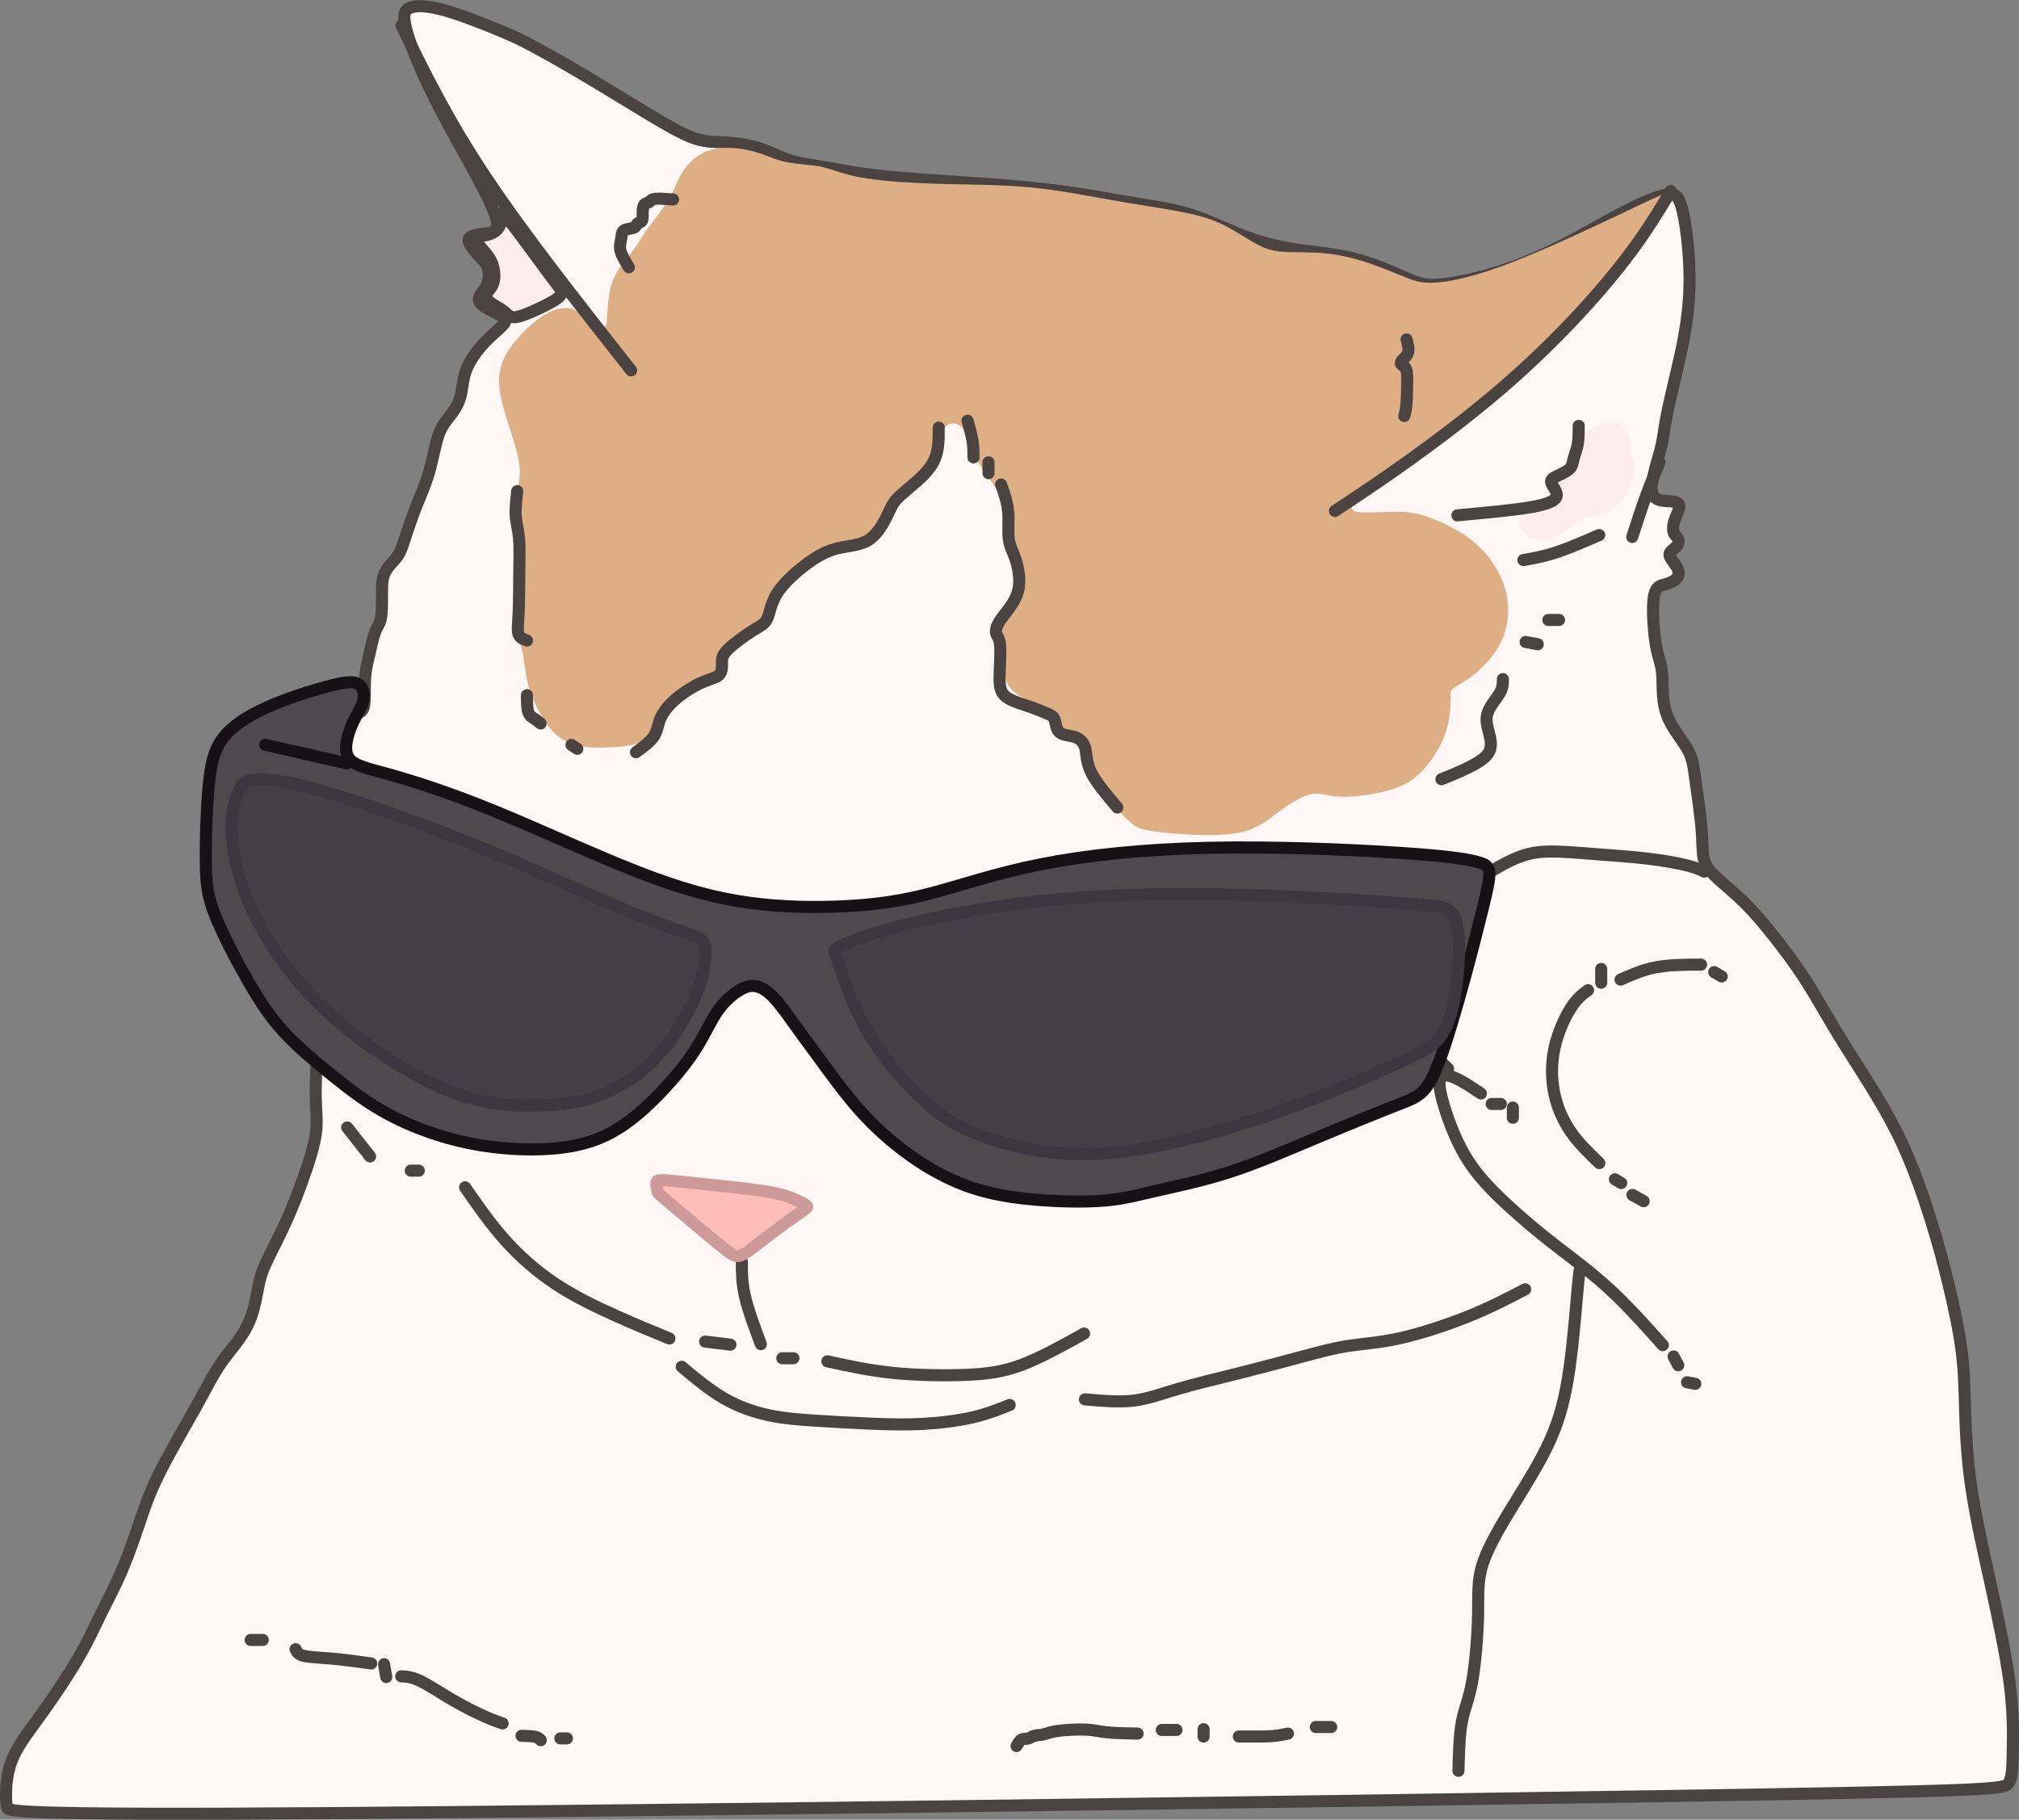 <?xml version="1.0" encoding="UTF-8" standalone="no"?>
<!-- Created with Inkscape (http://www.inkscape.org/) -->

<svg
   width="83.627mm"
   height="75.386mm"
   viewBox="0 0 83.627 75.386"
   version="1.1"
   id="svg1"
   xml:space="preserve"
   xmlns="http://www.w3.org/2000/svg"
   xmlns:svg="http://www.w3.org/2000/svg"><rect x="0" y="0" width="83.627" height="75.386" fill="#808080" stroke="none"/><defs
     id="defs1" /><g
     id="layer1"
     transform="translate(-110.388,-52.091)"><g
       id="g137"><path
         style="fill:#fff7f5;fill-opacity:1;stroke:#4b4342;stroke-width:0.5;stroke-linecap:round;stroke-dasharray:none;stroke-opacity:1"
         d="m 124.69,83.478 c 0.006,-0.201 0.018,-0.604 0.065,-0.917 0.047,-0.314 0.13,-0.538 0.219,-0.68 0.089,-0.142 0.183,-0.201 0.278,-0.254 0.095,-0.053 0.189,-0.101 0.225,-0.355 0.035,-0.254 0.012,-0.716 0.03,-1.059 0.018,-0.343 0.077,-0.568 0.154,-0.905 0.077,-0.337 0.172,-0.787 0.266,-1.041 0.095,-0.254 0.189,-0.314 0.237,-0.55 0.047,-0.237 0.047,-0.651 0.047,-0.959 0,-0.308 0,-0.509 0.035,-0.686 0.035,-0.178 0.107,-0.331 0.225,-0.485 0.118,-0.154 0.284,-0.308 0.396,-0.473 0.112,-0.166 0.172,-0.343 0.284,-0.686 0.112,-0.343 0.278,-0.852 0.462,-1.32 0.183,-0.467 0.385,-0.893 0.538,-1.42 0.154,-0.527 0.26,-1.154 0.396,-1.556 0.136,-0.402 0.302,-0.58 0.473,-0.799 0.172,-0.219 0.349,-0.479 0.438,-0.805 0.089,-0.325 0.089,-0.716 0.243,-1.118 0.154,-0.402 0.462,-0.817 0.763,-1.136 0.302,-0.32 0.598,-0.544 0.746,-0.704 0.148,-0.16 0.148,-0.254 -0.024,-0.373 -0.172,-0.118 -0.515,-0.26 -0.722,-0.396 -0.207,-0.136 -0.278,-0.266 -0.225,-0.408 0.053,-0.142 0.231,-0.296 0.32,-0.503 0.089,-0.207 0.089,-0.467 0.053,-0.639 -0.035,-0.172 -0.107,-0.254 -0.308,-0.473 -0.201,-0.219 -0.533,-0.574 -0.503,-0.763 0.03,-0.189 0.42,-0.213 0.757,-0.26 0.337,-0.047 0.621,-0.118 0.231,-1.047 -0.391,-0.929 -1.456,-2.716 -2.207,-4.166 -0.751,-1.45 -1.189,-2.562 -1.361,-3.213 -0.172,-0.651 -0.077,-0.84 0.189,-0.929 0.266,-0.089 0.704,-0.077 1.414,0.124 0.71,0.201 1.692,0.592 2.314,0.852 0.621,0.26 0.882,0.391 1.343,0.639 0.462,0.249 1.124,0.615 1.964,1.112 0.84,0.497 1.858,1.124 2.692,1.627 0.834,0.503 1.485,0.882 1.988,1.059 0.503,0.178 0.858,0.154 1.296,0.178 0.438,0.024 0.959,0.095 1.42,0.243 0.462,0.148 0.864,0.373 1.296,0.509 0.432,0.136 0.893,0.183 1.503,0.29 0.609,0.107 1.367,0.272 2.876,0.408 1.509,0.136 3.769,0.243 5.532,0.42 1.763,0.178 3.03,0.426 4.047,0.598 1.018,0.172 1.787,0.266 2.562,0.509 0.775,0.243 1.556,0.633 2.29,0.911 0.734,0.278 1.42,0.444 2.177,0.556 0.757,0.112 1.586,0.172 2.39,0.379 0.805,0.207 1.586,0.562 2.101,0.787 0.515,0.225 0.763,0.32 1.314,0.284 0.55,-0.035 1.402,-0.201 2.266,-0.456 0.864,-0.254 1.74,-0.598 2.669,-1.059 0.929,-0.462 1.911,-1.041 2.704,-1.456 0.793,-0.414 1.396,-0.663 1.787,-0.751 0.391,-0.089 0.568,-0.018 0.734,0.692 0.166,0.71 0.32,2.059 0.272,3.29 -0.047,1.231 -0.296,2.343 -0.503,3.237 -0.207,0.893 -0.373,1.568 -0.462,2.053 -0.089,0.485 -0.101,0.781 -0.243,1.325 -0.142,0.544 -0.414,1.337 -0.337,1.722 0.077,0.385 0.503,0.361 0.769,0.379 0.266,0.018 0.373,0.077 0.361,0.225 -0.012,0.148 -0.142,0.385 -0.207,0.592 -0.065,0.207 -0.065,0.385 -0.018,0.497 0.047,0.112 0.142,0.16 0.177,0.249 0.035,0.089 0.012,0.219 -0.089,0.325 -0.101,0.107 -0.278,0.189 -0.272,0.325 0.006,0.136 0.195,0.325 0.296,0.497 0.101,0.172 0.112,0.325 0.024,0.45 -0.089,0.124 -0.278,0.219 -0.473,0.272 -0.195,0.053 -0.396,0.065 -0.479,0.45 -0.083,0.385 -0.047,1.142 0.012,1.663 0.059,0.521 0.142,0.805 0.207,1.035 0.065,0.231 0.112,0.408 0.124,0.787 0.012,0.379 -0.012,0.959 0.183,1.485 0.195,0.527 0.609,1 0.834,1.385 0.225,0.385 0.26,0.68 0.349,1.32 0.089,0.639 0.231,1.621 0.272,2.278 0.041,0.657 -0.018,0.988 0.251,1.366 0.269,0.378 0.865,0.802 1.445,1.366 0.579,0.564 1.142,1.266 1.594,1.859 0.452,0.592 0.793,1.074 1.155,1.657 0.361,0.582 0.743,1.265 1.165,1.958 0.422,0.693 0.884,1.396 1.356,2.159 0.472,0.763 0.954,1.586 1.386,2.54 0.432,0.954 0.813,2.038 1.125,3.032 0.311,0.994 0.552,1.898 0.773,2.832 0.221,0.934 0.422,1.898 0.522,2.751 0.1,0.853 0.1,1.596 0.131,2.49 0.03,0.894 0.09,1.938 0.261,3.083 0.171,1.145 0.452,2.39 0.763,3.805 0.311,1.416 0.653,3.002 0.813,4.227 0.161,1.225 0.141,2.088 0.131,2.751 -0.01,0.663 -0.01,1.125 -0.171,1.386 -0.161,0.261 -0.482,0.321 -14.309,0.542 -13.827,0.221 -41.157,0.602 -54.843,0.703 -13.686,0.1 -13.726,-0.08 -13.756,-0.241 -0.03,-0.161 -0.05,-0.301 -0.04,-0.643 0.01,-0.341 0.05,-0.884 0.301,-1.446 0.251,-0.562 0.713,-1.145 1.225,-1.858 0.512,-0.713 1.074,-1.556 1.486,-2.269 0.412,-0.713 0.673,-1.295 0.944,-1.848 0.271,-0.552 0.552,-1.074 0.813,-1.677 0.261,-0.602 0.502,-1.285 0.723,-1.938 0.221,-0.653 0.422,-1.275 0.843,-2.129 0.422,-0.853 1.064,-1.938 1.516,-2.751 0.452,-0.813 0.713,-1.355 1.064,-1.858 0.351,-0.502 0.793,-0.964 1.064,-1.496 0.271,-0.532 0.372,-1.135 0.452,-1.556 0.08,-0.422 0.141,-0.663 0.351,-1.115 0.211,-0.452 0.572,-1.115 0.934,-1.948 0.361,-0.833 0.723,-1.837 0.924,-2.53 0.201,-0.693 0.241,-1.074 0.221,-1.566 -0.02,-0.492 -0.1,-1.094 0.086,-3.555 0.187,-2.46 0.641,-6.778 0.868,-8.937 0.227,-2.159 0.227,-2.159 0.233,-2.36 z"
         id="path78" /><path
         style="fill:#deaf85;fill-opacity:1;stroke:none;stroke-width:0.5;stroke-linecap:round;stroke-dasharray:none;stroke-opacity:1"
         d="m 133.957,64.864 c -0.164,-0.014 -0.493,-0.042 -0.977,0.244 -0.484,0.286 -1.122,0.887 -1.493,1.437 -0.371,0.549 -0.474,1.047 -0.413,1.62 0.061,0.573 0.286,1.221 0.474,1.808 0.188,0.587 0.338,1.113 0.366,1.545 0.028,0.432 -0.066,0.77 -0.164,1.113 -0.099,0.343 -0.202,0.69 -0.174,1.047 0.028,0.357 0.188,0.723 0.263,1.202 0.075,0.479 0.066,1.07 -2e-5,1.573 -0.066,0.502 -0.188,0.916 -0.174,1.291 0.014,0.376 0.164,0.714 0.263,1.009 0.099,0.296 0.146,0.549 0.183,0.836 0.038,0.286 0.066,0.606 0.207,1.047 0.141,0.441 0.394,1.005 0.7,1.432 0.305,0.427 0.662,0.718 1.127,0.864 0.465,0.146 1.038,0.146 1.573,0.117 0.535,-0.028 1.033,-0.085 1.366,-0.3 0.333,-0.216 0.502,-0.592 0.737,-0.939 0.235,-0.347 0.535,-0.667 0.911,-0.948 0.376,-0.282 0.826,-0.526 1.132,-0.817 0.305,-0.291 0.465,-0.629 0.77,-0.948 0.305,-0.319 0.756,-0.62 1.056,-0.901 0.3,-0.282 0.451,-0.545 0.568,-0.822 0.117,-0.277 0.202,-0.568 0.643,-1.028 0.441,-0.46 1.24,-1.089 1.944,-1.423 0.704,-0.333 1.315,-0.371 1.671,-0.578 0.357,-0.207 0.46,-0.582 0.671,-0.906 0.211,-0.324 0.531,-0.596 0.897,-0.925 0.366,-0.329 0.779,-0.714 0.986,-1.207 0.207,-0.493 0.207,-1.094 0.385,-1.413 0.178,-0.319 0.535,-0.357 0.789,-0.066 0.254,0.291 0.404,0.911 0.657,1.394 0.254,0.484 0.61,0.831 0.85,1.286 0.239,0.455 0.362,1.019 0.418,1.404 0.056,0.385 0.047,0.592 0.113,0.864 0.066,0.272 0.207,0.61 0.272,1.005 0.066,0.394 0.056,0.845 -0.094,1.197 -0.15,0.352 -0.441,0.606 -0.545,0.92 -0.103,0.315 -0.019,0.69 0.005,1.155 0.024,0.465 -0.014,1.019 0.225,1.409 0.239,0.39 0.756,0.615 1.16,0.916 0.404,0.3 0.695,0.676 0.939,0.873 0.244,0.197 0.441,0.216 0.662,0.394 0.221,0.178 0.465,0.516 0.587,0.812 0.122,0.296 0.122,0.549 0.235,0.845 0.113,0.296 0.338,0.634 0.62,0.972 0.282,0.338 0.62,0.676 0.855,0.878 0.235,0.202 0.366,0.268 0.704,0.333 0.338,0.066 0.883,0.131 1.615,0.174 0.732,0.042 1.653,0.061 2.315,-0.099 0.662,-0.16 1.066,-0.498 1.427,-0.77 0.362,-0.272 0.681,-0.479 0.958,-0.62 0.277,-0.141 0.512,-0.216 0.779,-0.197 0.268,0.019 0.568,0.131 1.117,0.127 0.549,-0.005 1.347,-0.127 1.93,-0.31 0.582,-0.183 0.948,-0.427 1.31,-0.826 0.362,-0.399 0.718,-0.953 0.906,-1.507 0.188,-0.554 0.207,-1.108 0.207,-1.409 0,-0.3 -0.019,-0.347 0.146,-0.46 0.164,-0.113 0.512,-0.291 0.878,-0.592 0.366,-0.3 0.751,-0.723 1,-1.183 0.249,-0.46 0.362,-0.958 0.362,-1.451 -1e-5,-0.493 -0.113,-0.981 -0.362,-1.484 -0.249,-0.502 -0.634,-1.019 -1.202,-1.451 -0.568,-0.432 -1.319,-0.779 -1.878,-0.958 -0.559,-0.178 -0.925,-0.188 -1.409,-0.174 -0.484,0.014 -1.085,0.052 -1.399,-5e-6 -0.315,-0.052 -0.343,-0.192 0.122,-0.596 0.465,-0.404 1.423,-1.07 2.39,-1.784 0.967,-0.714 1.944,-1.474 3.047,-2.432 1.103,-0.958 2.333,-2.113 3.611,-3.512 1.277,-1.399 2.601,-3.042 3.254,-3.925 0.653,-0.883 0.634,-1.005 0.399,-0.953 -0.235,0.052 -0.685,0.277 -1.878,0.845 -1.193,0.568 -3.127,1.479 -4.578,2.038 -1.451,0.559 -2.418,0.765 -3.047,0.817 -0.629,0.052 -0.92,-0.052 -1.352,-0.225 -0.432,-0.174 -1.005,-0.418 -1.578,-0.606 -0.573,-0.188 -1.146,-0.319 -1.718,-0.376 -0.573,-0.056 -1.146,-0.038 -1.592,-0.056 -0.446,-0.019 -0.765,-0.075 -1.193,-0.296 -0.427,-0.221 -0.963,-0.606 -1.521,-0.869 -0.559,-0.263 -1.141,-0.404 -1.859,-0.535 -0.718,-0.131 -1.573,-0.254 -2.606,-0.437 -1.033,-0.183 -2.244,-0.427 -3.507,-0.545 -1.263,-0.117 -2.578,-0.108 -3.747,-0.141 -1.169,-0.033 -2.193,-0.108 -2.911,-0.216 -0.718,-0.108 -1.132,-0.249 -1.432,-0.347 -0.3,-0.099 -0.488,-0.155 -0.836,-0.197 -0.347,-0.042 -0.855,-0.07 -1.277,-0.178 -0.423,-0.108 -0.761,-0.296 -1.263,-0.423 -0.502,-0.127 -1.169,-0.193 -1.686,-0.052 -0.516,0.141 -0.883,0.488 -1.108,0.798 -0.225,0.31 -0.31,0.582 -0.46,0.887 -0.15,0.305 -0.366,0.643 -0.578,0.934 -0.211,0.291 -0.418,0.535 -0.568,0.756 -0.15,0.221 -0.244,0.418 -0.464,0.71 -0.22,0.293 -0.566,0.681 -0.773,1.066 -0.207,0.385 -0.276,0.767 -0.315,1.123 -0.039,0.356 -0.047,0.687 -0.073,0.882 -0.026,0.195 -0.069,0.255 -0.303,0.137 -0.234,-0.118 -0.66,-0.415 -0.873,-0.564 -0.213,-0.148 -0.213,-0.148 -0.377,-0.162 z"
         id="path134" /><path
         style="fill:none;fill-opacity:1;stroke:#4b4342;stroke-width:0.5;stroke-linecap:round;stroke-dasharray:none;stroke-opacity:1"
         d="m 124.77,98.799 c 0.315,0.4 0.631,0.801 0.946,1.201"
         id="path95" /><path
         style="fill:none;fill-opacity:1;stroke:#4b4342;stroke-width:0.5;stroke-linecap:round;stroke-dasharray:none;stroke-opacity:1"
         d="m 127.403,100.588 c 0.111,0 0.222,0 0.332,0"
         id="path96" /><path
         style="fill:none;fill-opacity:1;stroke:#4b4342;stroke-width:0.5;stroke-linecap:round;stroke-dasharray:none;stroke-opacity:1"
         d="m 129.652,101.278 c 0.52,0.75 1.04,1.5 1.653,2.186 0.614,0.686 1.321,1.308 2.109,1.828 0.788,0.52 1.657,0.937 2.454,1.295 0.797,0.358 1.521,0.656 2.245,0.954"
         id="path97" /><path
         style="fill:none;fill-opacity:1;stroke:#4b4342;stroke-width:0.5;stroke-linecap:round;stroke-dasharray:none;stroke-opacity:1"
         d="m 139.596,107.669 c 0.349,0.043 0.699,0.085 1.048,0.128"
         id="path98" /><path
         style="fill:none;fill-opacity:1;stroke:#4b4342;stroke-width:0.5;stroke-linecap:round;stroke-dasharray:none;stroke-opacity:1"
         d="m 142.791,108.359 c 0.153,0 0.307,0 0.46,0"
         id="path99" /><path
         style="fill:none;fill-opacity:1;stroke:#4b4342;stroke-width:0.5;stroke-linecap:round;stroke-dasharray:none;stroke-opacity:1"
         d="m 144.657,108.487 c 0.852,0.187 1.704,0.375 2.693,0.477 0.988,0.102 2.113,0.119 3.008,0.085 0.895,-0.034 1.559,-0.119 2.343,-0.413 0.784,-0.294 1.687,-0.797 2.59,-1.299"
         id="path100" /><path
         style="fill:none;fill-opacity:1;stroke:#4b4342;stroke-width:0.5;stroke-linecap:round;stroke-dasharray:none;stroke-opacity:1"
         d="m 138.626,108.714 c 0.574,0.481 1.147,0.961 1.752,1.31 0.605,0.349 1.24,0.566 1.861,0.698 0.62,0.132 1.225,0.178 1.946,0.225 0.721,0.046 1.558,0.093 2.31,0.124 0.752,0.031 1.419,0.046 2.124,0.008 0.706,-0.039 1.45,-0.132 2.055,-0.271 0.605,-0.14 1.07,-0.326 1.535,-0.512"
         id="path101" /><path
         style="fill:none;fill-opacity:1;stroke:#4b4342;stroke-width:0.5;stroke-linecap:round;stroke-dasharray:none;stroke-opacity:1"
         d="m 155.326,110.063 c 0.698,0.062 1.396,0.124 2,0.054 0.605,-0.07 1.116,-0.271 1.861,-0.488 0.744,-0.217 1.721,-0.45 2.644,-0.682 0.923,-0.233 1.791,-0.465 2.512,-0.659 0.721,-0.194 1.295,-0.349 1.907,-0.442 0.613,-0.093 1.264,-0.124 2.132,-0.318 0.868,-0.194 1.954,-0.55 2.853,-0.915 0.899,-0.364 1.613,-0.737 2.326,-1.109"
         id="path102" /><path
         style="fill:none;fill-opacity:1;stroke:#4b4342;stroke-width:0.5;stroke-linecap:round;stroke-dasharray:none;stroke-opacity:1"
         d="m 120.768,120.029 c 0.168,0 0.335,0 0.503,0"
         id="path103" /><path
         style="fill:none;fill-opacity:1;stroke:#4b4342;stroke-width:0.5;stroke-linecap:round;stroke-dasharray:none;stroke-opacity:1"
         d="m 122.631,120.413 c 0.049,0.108 0.099,0.217 0.335,0.276 0.237,0.059 0.66,0.069 1.158,0.113 0.498,0.044 1.069,0.123 1.641,0.202"
         id="path104" /><path
         style="fill:none;fill-opacity:1;stroke:#4b4342;stroke-width:0.5;stroke-linecap:round;stroke-dasharray:none;stroke-opacity:1"
         d="m 126.298,121.034 c 0.03,0.177 0.059,0.355 0.089,0.532"
         id="path105" /><path
         style="fill:none;fill-opacity:1;stroke:#4b4342;stroke-width:0.5;stroke-linecap:round;stroke-dasharray:none;stroke-opacity:1"
         d="m 127.007,121.537 c 0.217,0.01 0.434,0.02 0.798,0.197 0.365,0.177 0.877,0.522 1.38,0.813 0.503,0.291 0.996,0.527 1.331,0.675 0.335,0.148 0.513,0.207 0.69,0.266"
         id="path106" /><path
         style="fill:none;fill-opacity:1;stroke:#4b4342;stroke-width:0.5;stroke-linecap:round;stroke-dasharray:none;stroke-opacity:1"
         d="m 131.988,124.002 c 0.216,0.005 0.431,0.01 0.564,0.04 0.133,0.03 0.183,0.085 0.233,0.14"
         id="path107" /><path
         style="fill:none;fill-opacity:1;stroke:#4b4342;stroke-width:0.5;stroke-linecap:round;stroke-dasharray:none;stroke-opacity:1"
         d="m 133.598,124.108 c 0.09,0 0.18,0 0.271,0"
         id="path108" /><path
         style="fill:none;fill-opacity:1;stroke:#4b4342;stroke-width:0.5;stroke-linecap:round;stroke-dasharray:none;stroke-opacity:1"
         d="m 152.495,124.426 c 0.061,-0.111 0.122,-0.223 0.208,-0.268 0.086,-0.046 0.197,-0.025 0.278,-0.045 0.081,-0.02 0.132,-0.081 0.238,-0.111 0.106,-0.03 0.268,-0.03 0.4,-0.061 0.132,-0.03 0.233,-0.091 0.547,-0.137 0.314,-0.046 0.84,-0.076 1.19,-0.061 0.349,0.015 0.521,0.076 0.851,0.111 0.329,0.035 0.815,0.046 1.301,0.056"
         id="path109" /><path
         style="fill:none;fill-opacity:1;stroke:#4b4342;stroke-width:0.5;stroke-linecap:round;stroke-dasharray:none;stroke-opacity:1"
         d="m 158.51,123.758 c 0.203,0 0.405,0 0.608,0"
         id="path110" /><path
         style="fill:none;fill-opacity:1;stroke:#4b4342;stroke-width:0.5;stroke-linecap:round;stroke-dasharray:none;stroke-opacity:1"
         d="m 160.241,123.728 c 0,0.101 0,0.203 0,0.304"
         id="path111" /><path
         style="fill:none;fill-opacity:1;stroke:#4b4342;stroke-width:0.5;stroke-linecap:round;stroke-dasharray:none;stroke-opacity:1"
         d="m 161.7,124.031 c 0.213,0 0.425,0 0.668,0 0.243,0 0.516,0 0.749,-0.02 0.233,-0.02 0.425,-0.061 0.618,-0.101"
         id="path112" /><path
         style="fill:none;fill-opacity:1;stroke:#4b4342;stroke-width:0.5;stroke-linecap:round;stroke-dasharray:none;stroke-opacity:1"
         d="m 164.889,123.637 c 0.213,0 0.425,0 0.638,0"
         id="path113" /><path
         style="fill:none;fill-opacity:1;stroke:#4b4342;stroke-width:0.5;stroke-linecap:round;stroke-dasharray:none;stroke-opacity:1"
         d="m 141.115,104.36 c 0,0.436 0,0.871 0.131,1.441 0.131,0.57 0.394,1.273 0.656,1.976"
         id="path114" /><path
         style="fill:none;fill-opacity:1;stroke:#4b4342;stroke-width:0.5;stroke-linecap:round;stroke-dasharray:none;stroke-opacity:1"
         d="m 170.797,125.451 c 0.018,-0.739 0.037,-1.478 0.139,-2.023 0.102,-0.545 0.286,-0.896 0.425,-1.654 0.139,-0.758 0.231,-1.922 0.249,-2.781 0.018,-0.859 -0.037,-1.414 0.194,-2.125 0.231,-0.711 0.748,-1.58 1.294,-2.467 0.545,-0.887 1.118,-1.792 1.515,-2.689 0.397,-0.896 0.619,-1.783 0.785,-2.957 0.166,-1.173 0.277,-2.633 0.346,-3.385 0.069,-0.752 0.096,-0.796 0.123,-0.84"
         id="path115" /><path
         style="fill:none;fill-opacity:1;stroke:#4b4342;stroke-width:0.5;stroke-linecap:round;stroke-dasharray:none;stroke-opacity:1"
         d="m 180.607,109.419 c -0.114,-0.021 -0.228,-0.043 -0.342,-0.064"
         id="path116" /><path
         style="fill:none;fill-opacity:1;stroke:#4b4342;stroke-width:0.5;stroke-linecap:round;stroke-dasharray:none;stroke-opacity:1"
         d="m 179.902,108.65 c -0.064,-0.121 -0.128,-0.242 -0.192,-0.363"
         id="path117" /><path
         style="fill:none;fill-opacity:1;stroke:#4b4342;stroke-width:0.5;stroke-linecap:round;stroke-dasharray:none;stroke-opacity:1"
         d="m 179.262,107.818 c -0.591,-0.662 -1.181,-1.323 -1.747,-1.882 -0.566,-0.559 -1.106,-1.014 -1.626,-1.423 -0.519,-0.409 -1.017,-0.772 -1.633,-1.27 -0.615,-0.498 -1.348,-1.131 -1.942,-1.725 -0.594,-0.594 -1.05,-1.149 -1.437,-1.903 -0.388,-0.754 -0.708,-1.708 -0.818,-2.253 -0.11,-0.545 -0.011,-0.682 0.152,-0.71 0.163,-0.028 0.389,0.053 0.652,0.195 0.263,0.141 0.564,0.343 0.864,0.544"
         id="path118" /><path
         style="fill:none;fill-opacity:1;stroke:#4b4342;stroke-width:0.5;stroke-linecap:round;stroke-dasharray:none;stroke-opacity:1"
         d="m 172.171,97.825 c 0.127,0 0.254,0 0.382,0"
         id="path119" /><path
         style="fill:none;fill-opacity:1;stroke:#4b4342;stroke-width:0.5;stroke-linecap:round;stroke-dasharray:none;stroke-opacity:1"
         d="m 173.051,97.973 c 0,0.141 0,0.283 0,0.424"
         id="path120" /><path
         style="fill:none;fill-opacity:1;stroke:#4b4342;stroke-width:0.5;stroke-linecap:round;stroke-dasharray:none;stroke-opacity:1"
         d="m 170.369,96.362 c -0.332,-0.314 -0.664,-0.629 -0.92,-1.122 -0.256,-0.493 -0.436,-1.164 -0.484,-1.795 -0.048,-0.631 0.037,-1.221 0.186,-1.782 0.149,-0.562 0.363,-1.095 0.746,-1.594 0.383,-0.499 0.934,-0.965 1.508,-1.378 0.573,-0.414 1.168,-0.776 1.668,-1 0.5,-0.224 0.905,-0.31 1.435,-0.323 0.53,-0.013 1.185,0.047 1.909,0.103 0.724,0.056 1.517,0.108 2.211,0.19 0.694,0.082 1.289,0.194 1.663,0.289 0.375,0.095 0.53,0.172 0.685,0.25"
         id="path121" /><path
         style="fill:none;fill-opacity:1;stroke:#4b4342;stroke-width:0.5;stroke-linecap:round;stroke-dasharray:none;stroke-opacity:1"
         d="m 176.632,100.275 c -0.422,-0.405 -0.845,-0.81 -1.177,-1.289 -0.332,-0.478 -0.573,-1.03 -0.694,-1.629 -0.121,-0.599 -0.121,-1.245 0.021,-1.879 0.142,-0.634 0.427,-1.254 0.681,-1.646 0.254,-0.392 0.478,-0.556 0.702,-0.72"
         id="path122" /><path
         style="fill:none;fill-opacity:1;stroke:#4b4342;stroke-width:0.5;stroke-linecap:round;stroke-dasharray:none;stroke-opacity:1"
         d="m 176.71,92.802 c 0,-0.19 0,-0.379 0,-0.569"
         id="path123" /><path
         style="fill:none;fill-opacity:1;stroke:#4b4342;stroke-width:0.5;stroke-linecap:round;stroke-dasharray:none;stroke-opacity:1"
         d="m 177.511,92.673 c 0.396,-0.172 0.793,-0.345 1.189,-0.448 0.396,-0.103 0.793,-0.138 1.151,-0.155 0.358,-0.017 0.677,-0.017 0.996,-0.017"
         id="path124" /><path
         style="fill:none;fill-opacity:1;stroke:#4b4342;stroke-width:0.5;stroke-linecap:round;stroke-dasharray:none;stroke-opacity:1"
         d="m 181.39,92.363 c 0.103,0.06 0.207,0.121 0.31,0.181"
         id="path125" /><path
         style="fill:none;fill-opacity:1;stroke:#4b4342;stroke-width:0.5;stroke-linecap:round;stroke-dasharray:none;stroke-opacity:1"
         d="m 177.278,100.947 c 0.086,0.052 0.172,0.103 0.259,0.155"
         id="path126" /><path
         style="fill:none;fill-opacity:1;stroke:#4b4342;stroke-width:0.5;stroke-linecap:round;stroke-dasharray:none;stroke-opacity:1"
         d="m 178.002,101.594 c 0.155,0.086 0.31,0.172 0.465,0.259"
         id="path127" /><path
         style="fill:#fdbeba;fill-opacity:1;stroke:#ce9a99;stroke-width:0.5;stroke-linecap:round;stroke-dasharray:none;stroke-opacity:1"
         d="m 138.136,101.941 c 0.492,0.416 1.476,1.249 2.032,1.703 0.556,0.454 0.685,0.53 0.878,0.465 0.193,-0.064 0.45,-0.269 0.814,-0.549 0.363,-0.28 0.832,-0.636 1.184,-0.889 0.352,-0.254 0.586,-0.405 0.699,-0.494 0.113,-0.089 0.103,-0.116 -0.021,-0.193 -0.124,-0.076 -0.364,-0.202 -0.664,-0.308 -0.3,-0.106 -0.662,-0.191 -1.265,-0.276 -0.603,-0.085 -1.447,-0.171 -2.164,-0.246 -0.717,-0.075 -1.305,-0.14 -1.636,-0.162 -0.331,-0.022 -0.404,-0.002 -0.419,0.094 -0.015,0.096 0.028,0.267 0.049,0.353 0.021,0.086 0.021,0.086 0.513,0.502 z"
         id="path129" /><path
         style="fill:#4d494d;fill-opacity:1;stroke:#171116;stroke-width:0.5;stroke-linecap:round;stroke-dasharray:none;stroke-opacity:1"
         d="m 171.712,87.838 c -0.474,-0.158 -1.422,-0.29 -3.437,-0.421 -2.015,-0.132 -5.096,-0.263 -7.815,-0.204 -2.719,0.059 -5.076,0.309 -6.965,0.685 -1.889,0.375 -3.312,0.876 -4.543,1.198 -1.231,0.323 -2.271,0.467 -3.496,0.533 -1.225,0.066 -2.633,0.053 -4.029,-0.138 -1.396,-0.191 -2.778,-0.56 -4.602,-1.271 -1.824,-0.711 -4.088,-1.764 -5.938,-2.522 -1.85,-0.757 -3.285,-1.218 -4.292,-1.501 -1.007,-0.283 -1.587,-0.388 -1.784,-0.744 -0.198,-0.356 -0.013,-0.961 0.171,-1.376 0.184,-0.415 0.369,-0.639 0.441,-0.915 0.072,-0.277 0.033,-0.606 -0.198,-0.737 -0.23,-0.132 -0.652,-0.066 -1.336,0.119 -0.685,0.184 -1.633,0.487 -2.429,0.843 -0.797,0.356 -1.442,0.764 -1.83,1.271 -0.388,0.507 -0.52,1.113 -0.606,2.061 -0.086,0.948 -0.125,2.238 -0.112,3.134 0.013,0.895 0.079,1.396 0.395,2.186 0.316,0.79 0.882,1.87 1.376,2.726 0.494,0.856 0.915,1.488 1.481,2.1 0.566,0.612 1.277,1.205 1.995,1.784 0.718,0.579 1.442,1.146 2.377,1.639 0.935,0.494 2.08,0.915 3.272,1.159 1.192,0.244 2.429,0.309 3.443,0.23 1.014,-0.079 1.804,-0.303 2.515,-0.698 0.711,-0.395 1.343,-0.961 1.922,-1.56 0.579,-0.599 1.106,-1.231 1.488,-1.824 0.382,-0.593 0.619,-1.146 0.895,-1.56 0.277,-0.415 0.593,-0.691 0.862,-0.869 0.27,-0.178 0.494,-0.257 0.731,-0.224 0.237,0.033 0.487,0.178 0.764,0.467 0.277,0.29 0.579,0.724 0.902,1.172 0.323,0.448 0.665,0.909 1.06,1.448 0.395,0.54 0.843,1.159 1.323,1.731 0.481,0.573 0.994,1.099 1.62,1.62 0.625,0.52 1.363,1.034 2.159,1.435 0.797,0.402 1.652,0.691 2.791,0.862 1.139,0.171 2.561,0.224 3.542,0.171 0.981,-0.053 1.521,-0.211 2.35,-0.402 0.83,-0.191 1.949,-0.415 3.114,-0.79 1.165,-0.375 2.377,-0.902 3.647,-1.435 1.271,-0.533 2.6,-1.073 3.43,-1.396 0.83,-0.323 1.159,-0.428 1.712,-1.969 0.553,-1.541 1.33,-4.516 1.718,-6.096 0.388,-1.58 0.388,-1.764 -0.086,-1.922 z"
         id="path130" /><path
         style="fill:#453d48;fill-opacity:1;stroke:#3e3641;stroke-width:0.5;stroke-linecap:round;stroke-dasharray:none;stroke-opacity:1"
         d="m 120.301,84.813 c -0.179,0.346 -0.346,0.937 -0.318,1.752 0.028,0.815 0.251,1.852 0.709,2.924 0.458,1.071 1.149,2.176 1.931,3.125 0.781,0.949 1.652,1.741 2.511,2.399 0.859,0.658 1.707,1.183 2.394,1.568 0.686,0.385 1.211,0.631 1.774,0.826 0.564,0.195 1.166,0.34 1.68,0.413 0.513,0.073 0.937,0.073 1.518,0.067 0.58,-0.006 1.317,-0.017 2.098,-0.223 0.781,-0.206 1.607,-0.608 2.265,-1.116 0.658,-0.508 1.149,-1.122 1.568,-1.763 0.418,-0.642 0.764,-1.311 0.965,-1.947 0.201,-0.636 0.257,-1.239 0.184,-1.562 -0.072,-0.324 -0.273,-0.368 -0.882,-0.575 -0.608,-0.206 -1.624,-0.575 -3.091,-1.205 -1.468,-0.631 -3.387,-1.523 -5.507,-2.383 -2.12,-0.859 -4.442,-1.685 -6.015,-2.154 -1.574,-0.469 -2.399,-0.58 -2.907,-0.586 -0.508,-0.006 -0.697,0.095 -0.876,0.441 z"
         id="path131" /><path
         style="fill:#453d48;fill-opacity:1;stroke:#3e3641;stroke-width:0.5;stroke-linecap:round;stroke-dasharray:none;stroke-opacity:1"
         d="m 145.159,92.134 c 0.195,0.569 0.586,1.707 1.205,2.762 0.619,1.055 1.467,2.025 2.21,2.717 0.742,0.692 1.378,1.105 2.316,1.473 0.937,0.368 2.176,0.692 3.499,0.787 1.322,0.095 2.729,-0.039 4.347,-0.385 1.618,-0.346 3.448,-0.904 5.223,-1.557 1.774,-0.653 3.493,-1.401 4.525,-1.88 1.032,-0.48 1.378,-0.692 1.646,-1.122 0.268,-0.43 0.458,-1.077 0.58,-1.992 0.123,-0.915 0.179,-2.098 -0.011,-2.695 -0.19,-0.597 -0.625,-0.608 -1.261,-0.653 -0.636,-0.045 -1.473,-0.123 -2.857,-0.212 -1.384,-0.089 -3.314,-0.19 -5.474,-0.229 -2.159,-0.039 -4.548,-0.017 -6.824,0.19 -2.277,0.206 -4.442,0.597 -5.987,0.96 -1.546,0.363 -2.472,0.697 -2.924,0.904 -0.452,0.206 -0.43,0.285 -0.418,0.324 0.011,0.039 0.011,0.039 0.206,0.608 z"
         id="path132" /><path
         style="fill:none;fill-opacity:1;stroke:#171116;stroke-width:0.5;stroke-linecap:round;stroke-dasharray:none;stroke-opacity:1"
         d="m 121.373,82.945 c 1.127,0.257 2.254,0.514 3.38,0.771"
         id="path133" /><path
         style="fill:#ffecf0;fill-opacity:1;stroke:none;stroke-width:0.5;stroke-linecap:round;stroke-dasharray:none;stroke-opacity:1"
         d="m 176.231,69.92 c 0.13,-0.071 0.391,-0.212 0.7,-0.266 0.309,-0.054 0.668,-0.022 0.831,0.223 0.163,0.244 0.13,0.7 0.174,0.977 0.043,0.277 0.163,0.375 0.152,0.63 -0.011,0.255 -0.152,0.668 -0.293,0.966 -0.141,0.299 -0.282,0.483 -0.456,0.63 -0.174,0.147 -0.38,0.255 -0.613,0.309 -0.233,0.054 -0.494,0.054 -0.76,0.19 -0.266,0.136 -0.537,0.407 -0.906,0.608 -0.369,0.201 -0.836,0.331 -1.167,0.228 -0.331,-0.103 -0.527,-0.44 -0.586,-0.657 -0.06,-0.217 0.016,-0.315 0.299,-0.434 0.282,-0.119 0.771,-0.261 0.955,-0.489 0.185,-0.228 0.065,-0.543 0.119,-0.76 0.054,-0.217 0.282,-0.337 0.456,-0.532 0.174,-0.195 0.293,-0.467 0.445,-0.738 0.152,-0.271 0.337,-0.543 0.429,-0.679 0.092,-0.136 0.092,-0.136 0.223,-0.206 z"
         id="path136" /><path
         style="fill:none;fill-opacity:1;stroke:#4b4342;stroke-width:0.5;stroke-linecap:round;stroke-dasharray:none;stroke-opacity:1"
         d="m 127.016,53.144 c 0.946,1.94 1.893,3.881 3.478,6.262 1.585,2.382 3.809,5.206 6.034,8.029"
         id="path79" /><path
         style="fill:none;fill-opacity:1;stroke:#4b4342;stroke-width:0.5;stroke-linecap:round;stroke-dasharray:none;stroke-opacity:1"
         d="m 179.592,60.006 c -0.426,0.71 -0.852,1.42 -1.443,2.24 -0.592,0.82 -1.349,1.751 -2.279,2.761 -0.931,1.01 -2.035,2.098 -3.273,3.163 -1.238,1.065 -2.611,2.106 -3.786,2.95 -1.175,0.844 -2.153,1.491 -3.131,2.137"
         id="path80" /><path
         style="fill:none;fill-opacity:1;stroke:#4b4342;stroke-width:0.5;stroke-linecap:round;stroke-dasharray:none;stroke-opacity:1"
         d="m 168.648,66.153 c 0.052,0.199 0.105,0.398 0.063,0.544 -0.042,0.147 -0.178,0.241 -0.246,0.319 -0.068,0.079 -0.068,0.141 -0.021,0.183 0.047,0.042 0.141,0.063 0.188,0.194 0.047,0.131 0.047,0.372 0.042,0.66 -0.005,0.288 -0.016,0.623 -0.037,0.843 -0.021,0.22 -0.052,0.325 -0.084,0.429"
         id="path81" /><path
         style="fill:none;fill-opacity:1;stroke:#4b4342;stroke-width:0.5;stroke-linecap:round;stroke-dasharray:none;stroke-opacity:1"
         d="m 175.778,69.733 c 0,0.272 0,0.544 -0.042,0.775 -0.042,0.23 -0.126,0.419 -0.168,0.581 -0.042,0.162 -0.042,0.298 -0.162,0.419 -0.12,0.12 -0.361,0.225 -0.534,0.309 -0.173,0.084 -0.277,0.147 -0.225,0.288 0.052,0.141 0.262,0.361 0.215,0.544 -0.047,0.183 -0.351,0.33 -1.078,0.455 -0.728,0.126 -1.879,0.23 -3.031,0.335"
         id="path82" /><path
         style="fill:none;fill-opacity:1;stroke:#4b4342;stroke-width:0.5;stroke-linecap:round;stroke-dasharray:none;stroke-opacity:1"
         d="m 176.627,74.257 c -0.628,0.272 -1.256,0.544 -1.78,0.717 -0.524,0.173 -0.942,0.246 -1.361,0.319"
         id="path83" /><path
         style="fill:none;fill-opacity:1;stroke:#4b4342;stroke-width:0.5;stroke-linecap:round;stroke-dasharray:none;stroke-opacity:1"
         d="m 174.522,77.775 c 0.147,0 0.293,0 0.44,0"
         id="path84" /><path
         style="fill:none;fill-opacity:1;stroke:#4b4342;stroke-width:0.5;stroke-linecap:round;stroke-dasharray:none;stroke-opacity:1"
         d="m 173.58,78.686 c 0.168,0.031 0.335,0.063 0.503,0.094"
         id="path85" /><path
         style="fill:none;fill-opacity:1;stroke:#4b4342;stroke-width:0.5;stroke-linecap:round;stroke-dasharray:none;stroke-opacity:1"
         d="m 172.637,80.225 c 0,0.136 0,0.272 -0.047,0.408 -0.047,0.136 -0.141,0.272 -0.277,0.461 -0.136,0.188 -0.314,0.429 -0.346,0.702 -0.031,0.272 0.084,0.576 0.141,0.853 0.058,0.277 0.058,0.529 -0.168,0.764 -0.225,0.236 -0.675,0.455 -1.021,0.613 -0.346,0.157 -0.586,0.251 -0.827,0.346"
         id="path86" /><path
         style="fill:none;fill-opacity:1;stroke:#4b4342;stroke-width:0.5;stroke-linecap:round;stroke-dasharray:none;stroke-opacity:1"
         d="m 138.268,60.355 c -0.309,-0.024 -0.619,-0.048 -0.773,-0.024 -0.155,0.024 -0.155,0.095 -0.21,0.131 -0.056,0.036 -0.167,0.036 -0.222,0.123 -0.056,0.087 -0.056,0.262 -0.056,0.397 0,0.135 0,0.23 -0.044,0.278 -0.044,0.048 -0.131,0.048 -0.174,0.091 -0.044,0.044 -0.044,0.131 -0.147,0.174 -0.103,0.044 -0.309,0.044 -0.408,0.111 -0.099,0.067 -0.091,0.202 -0.115,0.345 -0.024,0.143 -0.079,0.293 -0.032,0.492 0.048,0.198 0.198,0.444 0.349,0.69"
         id="path87" /><path
         style="fill:none;fill-opacity:1;stroke:#4b4342;stroke-width:0.5;stroke-linecap:round;stroke-dasharray:none;stroke-opacity:1"
         d="m 131.811,72.437 c -0.04,0.364 -0.081,0.728 -0.061,1.031 0.02,0.303 0.101,0.546 0.135,0.897 0.034,0.351 0.02,0.809 0.013,1.382 -0.007,0.573 -0.007,1.261 -0.027,1.732 -0.02,0.472 -0.061,0.728 -0.007,0.883 0.054,0.155 0.202,0.209 0.351,0.263"
         id="path88" /><path
         style="fill:none;fill-opacity:1;stroke:#4b4342;stroke-width:0.5;stroke-linecap:round;stroke-dasharray:none;stroke-opacity:1"
         d="m 132.215,80.89 c 0,0.27 0,0.539 0.054,0.701 0.054,0.162 0.162,0.216 0.256,0.276 0.094,0.061 0.175,0.128 0.256,0.195"
         id="path89" /><path
         style="fill:none;fill-opacity:1;stroke:#4b4342;stroke-width:0.5;stroke-linecap:round;stroke-dasharray:none;stroke-opacity:1"
         d="m 134.058,82.95 c 0.081,0.054 0.162,0.108 0.243,0.162"
         id="path90" /><path
         style="fill:none;fill-opacity:1;stroke:#4b4342;stroke-width:0.5;stroke-linecap:round;stroke-dasharray:none;stroke-opacity:1"
         d="m 136.731,83.254 c 0.297,-0.216 0.594,-0.432 0.746,-0.668 0.152,-0.236 0.159,-0.493 0.28,-0.763 0.122,-0.27 0.358,-0.554 0.675,-0.817 0.317,-0.263 0.716,-0.506 1.04,-0.648 0.324,-0.142 0.574,-0.182 0.699,-0.304 0.125,-0.122 0.125,-0.324 0.122,-0.493 -0.003,-0.169 -0.01,-0.304 0.223,-0.544 0.233,-0.24 0.706,-0.584 1.033,-0.79 0.327,-0.206 0.51,-0.273 0.618,-0.506 0.108,-0.233 0.142,-0.631 0.415,-1.06 0.273,-0.429 0.787,-0.888 1.236,-1.219 0.449,-0.331 0.834,-0.533 1.269,-0.638 0.436,-0.105 0.922,-0.111 1.29,-0.351 0.368,-0.24 0.618,-0.712 0.77,-1.026 0.152,-0.314 0.206,-0.469 0.395,-0.672 0.189,-0.203 0.513,-0.452 0.824,-0.729 0.311,-0.277 0.608,-0.581 0.756,-0.955 0.149,-0.375 0.149,-0.82 0.149,-1.266"
         id="path91" /><path
         style="fill:none;fill-opacity:1;stroke:#4b4342;stroke-width:0.5;stroke-linecap:round;stroke-dasharray:none;stroke-opacity:1"
         d="m 150.465,69.52 c 0.081,0.284 0.162,0.567 0.203,0.82 0.041,0.253 0.041,0.476 0.041,0.699"
         id="path92" /><path
         style="fill:none;fill-opacity:1;stroke:#4b4342;stroke-width:0.5;stroke-linecap:round;stroke-dasharray:none;stroke-opacity:1"
         d="m 151.332,71.241 c 0,0.15 0,0.301 0,0.451"
         id="path93" /><path
         style="fill:none;fill-opacity:1;stroke:#4b4342;stroke-width:0.5;stroke-linecap:round;stroke-dasharray:none;stroke-opacity:1"
         d="m 151.852,72.161 c 0.127,0.353 0.254,0.706 0.292,1.102 0.038,0.396 -0.015,0.836 0.029,1.162 0.043,0.327 0.182,0.541 0.286,0.856 0.104,0.315 0.173,0.732 0.136,1.076 -0.038,0.344 -0.182,0.616 -0.353,0.862 -0.171,0.246 -0.367,0.466 -0.48,0.656 -0.113,0.191 -0.142,0.353 -0.11,0.463 0.032,0.11 0.124,0.168 0.156,0.437 0.032,0.269 0.003,0.749 -0.012,1.131 -0.015,0.382 -0.015,0.665 0.095,0.862 0.11,0.197 0.33,0.307 0.567,0.399 0.237,0.093 0.492,0.168 0.717,0.249 0.226,0.081 0.422,0.168 0.575,0.231 0.153,0.064 0.263,0.104 0.318,0.252 0.055,0.147 0.055,0.402 0.202,0.529 0.147,0.127 0.442,0.127 0.659,0.205 0.217,0.078 0.356,0.234 0.414,0.474 0.058,0.24 0.035,0.564 0.242,0.984 0.207,0.42 0.644,0.937 1.082,1.454"
         id="path94" /><path
         style="fill:none;fill-opacity:1;stroke:#4b4342;stroke-width:0.5;stroke-linecap:round;stroke-dasharray:none;stroke-opacity:1"
         d="m 177.996,74.335 c 0.194,-0.602 0.388,-1.203 0.576,-1.717 0.188,-0.514 0.371,-0.941 0.553,-1.368"
         id="path128" /><path
         style="fill:#ffecf0;fill-opacity:1;stroke:#4b4342;stroke-width:0.482;stroke-linecap:round;stroke-dasharray:none;stroke-opacity:1"
         d="m 131.382,61.212 c -0.279,-0.312 -0.219,-0.084 -0.213,0.09 0.006,0.174 -0.042,0.294 -0.126,0.39 -0.084,0.096 -0.204,0.168 -0.345,0.213 -0.141,0.045 -0.303,0.063 -0.414,0.084 -0.111,0.021 -0.171,0.045 -0.129,0.138 0.042,0.093 0.186,0.255 0.309,0.399 0.123,0.144 0.225,0.27 0.297,0.402 0.072,0.132 0.114,0.27 0.135,0.426 0.021,0.156 0.021,0.33 -0.015,0.462 -0.036,0.132 -0.108,0.222 -0.18,0.318 -0.072,0.096 -0.144,0.198 -0.111,0.3 0.033,0.102 0.171,0.204 0.321,0.297 0.15,0.093 0.312,0.177 0.429,0.279 0.117,0.102 0.189,0.222 0.411,0.201 0.222,-0.021 0.594,-0.183 0.951,-0.351 0.357,-0.168 0.699,-0.342 0.825,-0.489 0.126,-0.147 0.036,-0.267 -0.105,-0.453 -0.141,-0.186 -0.333,-0.438 -0.738,-0.99 -0.405,-0.552 -1.023,-1.403 -1.301,-1.715 z"
         id="path137"
         transform="matrix(1.037,0,0,1.037,-4.892,-2.393)" /></g></g></svg>
